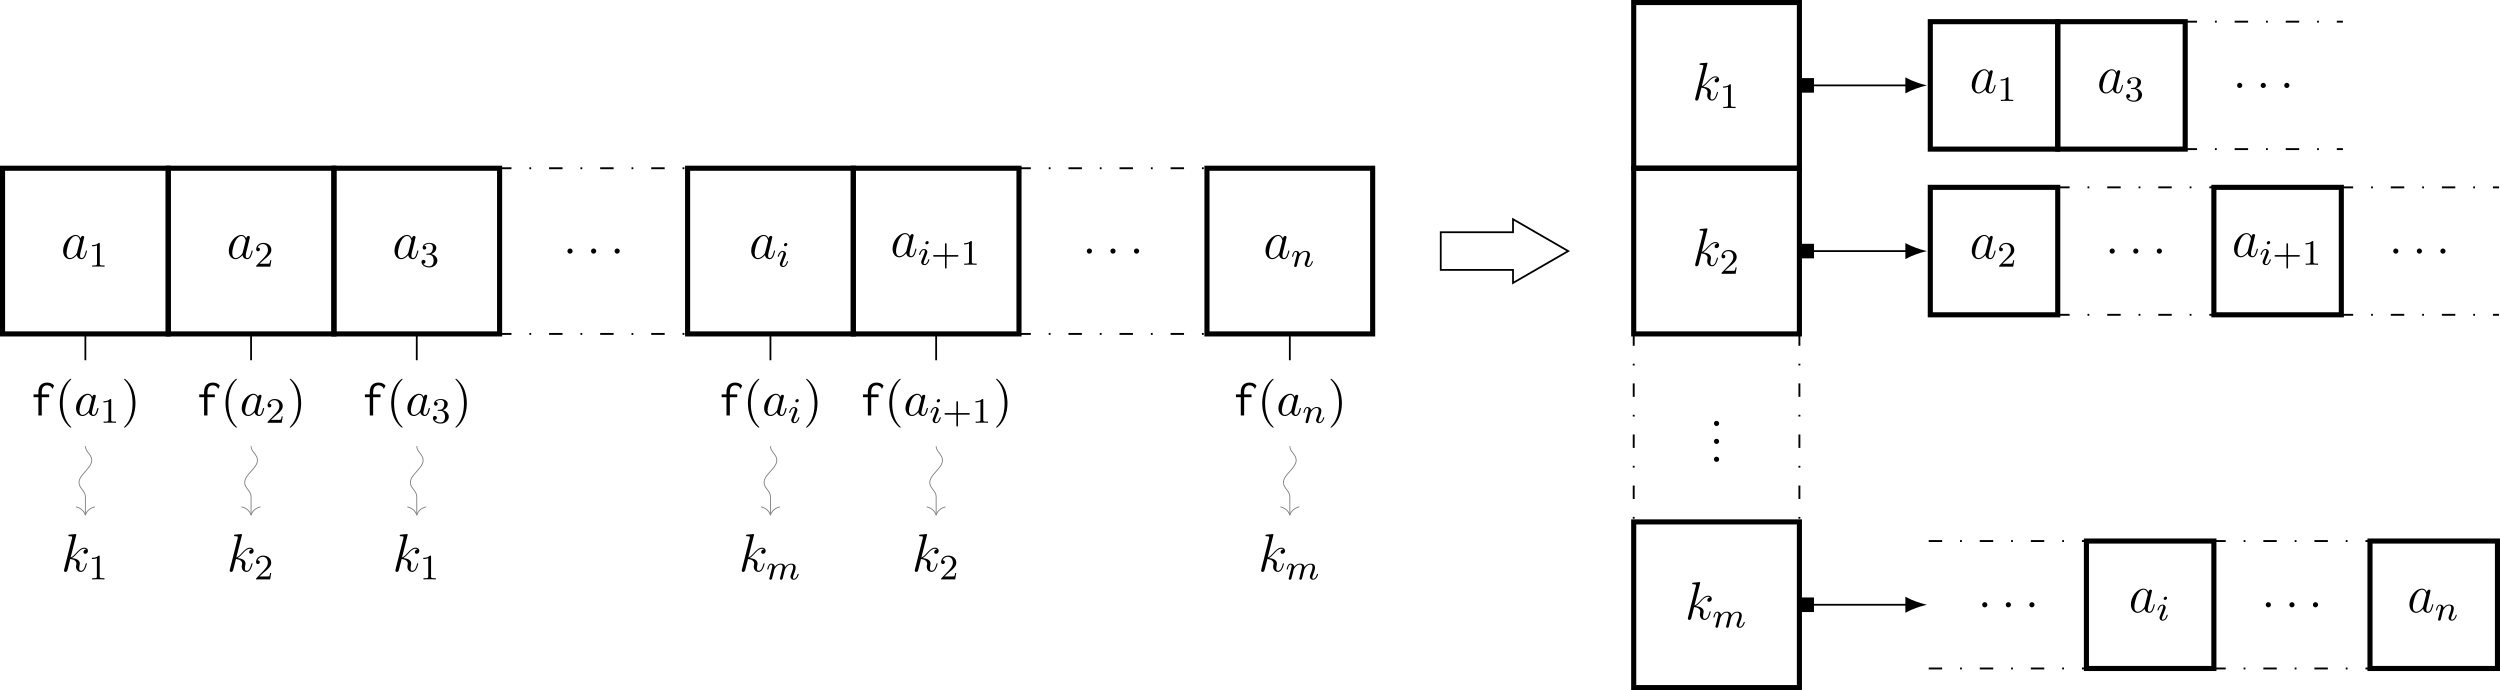 <?xml version="1.0" encoding="UTF-8"?>
<svg xmlns="http://www.w3.org/2000/svg" xmlns:xlink="http://www.w3.org/1999/xlink" width="556.023pt" height="153.496pt" viewBox="0 0 556.023 153.496" version="1.1">
<defs>
<g>
<symbol overflow="visible" id="glyph0-0">
<path style="stroke:none;" d=""/>
</symbol>
<symbol overflow="visible" id="glyph0-1">
<path style="stroke:none;" d="M 3.594 -1.422 C 3.531 -1.219 3.531 -1.188 3.375 -0.969 C 3.109 -0.641 2.578 -0.125 2.016 -0.125 C 1.531 -0.125 1.25 -0.562 1.25 -1.266 C 1.25 -1.922 1.625 -3.266 1.859 -3.766 C 2.266 -4.609 2.828 -5.031 3.281 -5.031 C 4.078 -5.031 4.234 -4.047 4.234 -3.953 C 4.234 -3.938 4.203 -3.797 4.188 -3.766 Z M 4.359 -4.484 C 4.234 -4.797 3.906 -5.266 3.281 -5.266 C 1.938 -5.266 0.484 -3.531 0.484 -1.75 C 0.484 -0.578 1.172 0.125 1.984 0.125 C 2.641 0.125 3.203 -0.391 3.531 -0.781 C 3.656 -0.078 4.219 0.125 4.578 0.125 C 4.938 0.125 5.219 -0.094 5.438 -0.531 C 5.625 -0.938 5.797 -1.656 5.797 -1.703 C 5.797 -1.766 5.75 -1.812 5.672 -1.812 C 5.562 -1.812 5.562 -1.75 5.516 -1.578 C 5.328 -0.875 5.109 -0.125 4.609 -0.125 C 4.266 -0.125 4.25 -0.438 4.25 -0.672 C 4.25 -0.938 4.281 -1.078 4.391 -1.547 C 4.469 -1.844 4.531 -2.109 4.625 -2.453 C 5.062 -4.25 5.172 -4.672 5.172 -4.75 C 5.172 -4.906 5.047 -5.047 4.859 -5.047 C 4.484 -5.047 4.391 -4.625 4.359 -4.484 Z M 4.359 -4.484 "/>
</symbol>
<symbol overflow="visible" id="glyph0-2">
<path style="stroke:none;" d="M 2.203 -0.578 C 2.203 -0.922 1.906 -1.156 1.625 -1.156 C 1.281 -1.156 1.047 -0.875 1.047 -0.578 C 1.047 -0.234 1.328 0 1.609 0 C 1.953 0 2.203 -0.281 2.203 -0.578 Z M 2.203 -0.578 "/>
</symbol>
<symbol overflow="visible" id="glyph0-3">
<path style="stroke:none;" d="M 3.359 -8 C 3.375 -8.047 3.391 -8.109 3.391 -8.172 C 3.391 -8.297 3.281 -8.297 3.25 -8.297 C 3.234 -8.297 2.812 -8.266 2.594 -8.234 C 2.391 -8.219 2.219 -8.203 2 -8.188 C 1.703 -8.156 1.625 -8.156 1.625 -7.938 C 1.625 -7.812 1.75 -7.812 1.859 -7.812 C 2.469 -7.812 2.469 -7.703 2.469 -7.594 C 2.469 -7.547 2.469 -7.516 2.422 -7.297 L 0.703 -0.469 C 0.656 -0.281 0.656 -0.266 0.656 -0.188 C 0.656 0.078 0.859 0.125 0.984 0.125 C 1.312 0.125 1.391 -0.141 1.484 -0.516 L 2.047 -2.75 C 2.906 -2.656 3.422 -2.297 3.422 -1.719 C 3.422 -1.656 3.422 -1.609 3.375 -1.422 C 3.328 -1.25 3.328 -1.094 3.328 -1.047 C 3.328 -0.344 3.797 0.125 4.406 0.125 C 4.953 0.125 5.234 -0.375 5.328 -0.547 C 5.578 -0.984 5.734 -1.656 5.734 -1.703 C 5.734 -1.766 5.688 -1.812 5.625 -1.812 C 5.516 -1.812 5.5 -1.766 5.453 -1.578 C 5.281 -0.953 5.031 -0.125 4.422 -0.125 C 4.188 -0.125 4.031 -0.234 4.031 -0.688 C 4.031 -0.922 4.078 -1.188 4.125 -1.359 C 4.172 -1.578 4.172 -1.594 4.172 -1.734 C 4.172 -2.438 3.531 -2.828 2.438 -2.969 C 2.875 -3.234 3.297 -3.703 3.469 -3.891 C 4.141 -4.656 4.609 -5.031 5.156 -5.031 C 5.438 -5.031 5.516 -4.953 5.594 -4.891 C 5.156 -4.844 4.984 -4.531 4.984 -4.297 C 4.984 -4 5.219 -3.906 5.375 -3.906 C 5.703 -3.906 5.984 -4.188 5.984 -4.562 C 5.984 -4.906 5.719 -5.266 5.172 -5.266 C 4.516 -5.266 3.984 -4.812 3.125 -3.844 C 3.016 -3.703 2.562 -3.25 2.125 -3.078 Z M 3.359 -8 "/>
</symbol>
<symbol overflow="visible" id="glyph1-0">
<path style="stroke:none;" d=""/>
</symbol>
<symbol overflow="visible" id="glyph1-1">
<path style="stroke:none;" d="M 2.5 -5.078 C 2.5 -5.297 2.484 -5.297 2.266 -5.297 C 1.938 -4.984 1.516 -4.797 0.766 -4.797 L 0.766 -4.531 C 0.984 -4.531 1.406 -4.531 1.875 -4.734 L 1.875 -0.656 C 1.875 -0.359 1.844 -0.266 1.094 -0.266 L 0.812 -0.266 L 0.812 0 C 1.141 -0.031 1.828 -0.031 2.188 -0.031 C 2.547 -0.031 3.234 -0.031 3.562 0 L 3.562 -0.266 L 3.281 -0.266 C 2.531 -0.266 2.5 -0.359 2.5 -0.656 Z M 2.5 -5.078 "/>
</symbol>
<symbol overflow="visible" id="glyph1-2">
<path style="stroke:none;" d="M 2.25 -1.625 C 2.375 -1.75 2.703 -2.016 2.844 -2.125 C 3.328 -2.578 3.797 -3.016 3.797 -3.734 C 3.797 -4.688 3 -5.297 2.016 -5.297 C 1.047 -5.297 0.422 -4.578 0.422 -3.859 C 0.422 -3.469 0.734 -3.422 0.844 -3.422 C 1.016 -3.422 1.266 -3.531 1.266 -3.844 C 1.266 -4.25 0.859 -4.25 0.766 -4.25 C 1 -4.844 1.531 -5.031 1.922 -5.031 C 2.656 -5.031 3.047 -4.406 3.047 -3.734 C 3.047 -2.906 2.469 -2.297 1.516 -1.344 L 0.516 -0.297 C 0.422 -0.219 0.422 -0.203 0.422 0 L 3.562 0 L 3.797 -1.422 L 3.547 -1.422 C 3.531 -1.266 3.469 -0.875 3.375 -0.719 C 3.328 -0.656 2.719 -0.656 2.594 -0.656 L 1.172 -0.656 Z M 2.25 -1.625 "/>
</symbol>
<symbol overflow="visible" id="glyph1-3">
<path style="stroke:none;" d="M 2.016 -2.656 C 2.641 -2.656 3.047 -2.203 3.047 -1.359 C 3.047 -0.359 2.484 -0.078 2.062 -0.078 C 1.625 -0.078 1.016 -0.234 0.734 -0.656 C 1.031 -0.656 1.234 -0.844 1.234 -1.094 C 1.234 -1.359 1.047 -1.531 0.781 -1.531 C 0.578 -1.531 0.344 -1.406 0.344 -1.078 C 0.344 -0.328 1.156 0.172 2.078 0.172 C 3.125 0.172 3.875 -0.562 3.875 -1.359 C 3.875 -2.031 3.344 -2.625 2.531 -2.812 C 3.156 -3.031 3.641 -3.562 3.641 -4.203 C 3.641 -4.844 2.922 -5.297 2.094 -5.297 C 1.234 -5.297 0.594 -4.844 0.594 -4.234 C 0.594 -3.938 0.781 -3.812 1 -3.812 C 1.25 -3.812 1.406 -3.984 1.406 -4.219 C 1.406 -4.516 1.141 -4.625 0.969 -4.625 C 1.312 -5.062 1.922 -5.094 2.062 -5.094 C 2.266 -5.094 2.875 -5.031 2.875 -4.203 C 2.875 -3.656 2.641 -3.312 2.531 -3.188 C 2.297 -2.938 2.109 -2.922 1.625 -2.891 C 1.469 -2.891 1.406 -2.875 1.406 -2.766 C 1.406 -2.656 1.484 -2.656 1.625 -2.656 Z M 2.016 -2.656 "/>
</symbol>
<symbol overflow="visible" id="glyph1-4">
<path style="stroke:none;" d="M 3.469 -1.812 L 5.812 -1.812 C 5.922 -1.812 6.109 -1.812 6.109 -1.984 C 6.109 -2.172 5.922 -2.172 5.812 -2.172 L 3.469 -2.172 L 3.469 -4.531 C 3.469 -4.641 3.469 -4.812 3.297 -4.812 C 3.109 -4.812 3.109 -4.641 3.109 -4.531 L 3.109 -2.172 L 0.75 -2.172 C 0.641 -2.172 0.469 -2.172 0.469 -1.984 C 0.469 -1.812 0.641 -1.812 0.75 -1.812 L 3.109 -1.812 L 3.109 0.547 C 3.109 0.656 3.109 0.828 3.297 0.828 C 3.469 0.828 3.469 0.656 3.469 0.547 Z M 3.469 -1.812 "/>
</symbol>
<symbol overflow="visible" id="glyph2-0">
<path style="stroke:none;" d=""/>
</symbol>
<symbol overflow="visible" id="glyph2-1">
<path style="stroke:none;" d="M 2.375 -4.969 C 2.375 -5.141 2.25 -5.281 2.062 -5.281 C 1.859 -5.281 1.625 -5.078 1.625 -4.844 C 1.625 -4.672 1.75 -4.547 1.938 -4.547 C 2.141 -4.547 2.375 -4.734 2.375 -4.969 Z M 1.219 -2.047 L 0.781 -0.953 C 0.734 -0.828 0.703 -0.734 0.703 -0.594 C 0.703 -0.203 1 0.078 1.422 0.078 C 2.203 0.078 2.531 -1.031 2.531 -1.141 C 2.531 -1.219 2.469 -1.25 2.406 -1.25 C 2.312 -1.25 2.297 -1.188 2.266 -1.109 C 2.094 -0.469 1.766 -0.141 1.438 -0.141 C 1.344 -0.141 1.25 -0.188 1.25 -0.391 C 1.25 -0.594 1.312 -0.734 1.406 -0.984 C 1.484 -1.188 1.562 -1.406 1.656 -1.625 L 1.906 -2.266 C 1.969 -2.453 2.078 -2.703 2.078 -2.844 C 2.078 -3.234 1.75 -3.516 1.344 -3.516 C 0.578 -3.516 0.234 -2.406 0.234 -2.297 C 0.234 -2.219 0.297 -2.188 0.359 -2.188 C 0.469 -2.188 0.469 -2.234 0.5 -2.312 C 0.719 -3.078 1.078 -3.297 1.328 -3.297 C 1.438 -3.297 1.516 -3.25 1.516 -3.031 C 1.516 -2.953 1.5 -2.844 1.422 -2.594 Z M 1.219 -2.047 "/>
</symbol>
<symbol overflow="visible" id="glyph2-2">
<path style="stroke:none;" d="M 1.594 -1.312 C 1.625 -1.422 1.703 -1.734 1.719 -1.844 C 1.828 -2.281 1.828 -2.281 2.016 -2.547 C 2.281 -2.938 2.656 -3.297 3.188 -3.297 C 3.469 -3.297 3.641 -3.125 3.641 -2.75 C 3.641 -2.312 3.312 -1.406 3.156 -1.016 C 3.047 -0.75 3.047 -0.703 3.047 -0.594 C 3.047 -0.141 3.422 0.078 3.766 0.078 C 4.547 0.078 4.875 -1.031 4.875 -1.141 C 4.875 -1.219 4.812 -1.25 4.75 -1.25 C 4.656 -1.25 4.641 -1.188 4.625 -1.109 C 4.438 -0.453 4.094 -0.141 3.797 -0.141 C 3.672 -0.141 3.609 -0.219 3.609 -0.406 C 3.609 -0.594 3.672 -0.766 3.75 -0.969 C 3.859 -1.266 4.219 -2.188 4.219 -2.625 C 4.219 -3.234 3.797 -3.516 3.234 -3.516 C 2.578 -3.516 2.172 -3.125 1.938 -2.828 C 1.875 -3.266 1.531 -3.516 1.125 -3.516 C 0.844 -3.516 0.641 -3.328 0.516 -3.078 C 0.312 -2.703 0.234 -2.312 0.234 -2.297 C 0.234 -2.219 0.297 -2.188 0.359 -2.188 C 0.469 -2.188 0.469 -2.219 0.531 -2.438 C 0.625 -2.828 0.766 -3.297 1.094 -3.297 C 1.312 -3.297 1.359 -3.094 1.359 -2.922 C 1.359 -2.766 1.312 -2.625 1.25 -2.359 C 1.234 -2.297 1.109 -1.828 1.078 -1.719 L 0.781 -0.516 C 0.75 -0.391 0.703 -0.203 0.703 -0.172 C 0.703 0.016 0.859 0.078 0.969 0.078 C 1.109 0.078 1.234 -0.016 1.281 -0.109 C 1.312 -0.156 1.375 -0.438 1.406 -0.594 Z M 1.594 -1.312 "/>
</symbol>
<symbol overflow="visible" id="glyph2-3">
<path style="stroke:none;" d="M 1.594 -1.312 C 1.625 -1.422 1.703 -1.734 1.719 -1.844 C 1.75 -1.922 1.797 -2.125 1.812 -2.203 C 1.828 -2.234 2.094 -2.75 2.438 -3.016 C 2.703 -3.234 2.969 -3.297 3.203 -3.297 C 3.484 -3.297 3.656 -3.109 3.656 -2.75 C 3.656 -2.562 3.609 -2.375 3.516 -2.016 C 3.453 -1.812 3.328 -1.281 3.281 -1.062 L 3.156 -0.578 C 3.109 -0.453 3.062 -0.203 3.062 -0.172 C 3.062 0.016 3.219 0.078 3.312 0.078 C 3.453 0.078 3.578 -0.016 3.641 -0.109 C 3.656 -0.156 3.719 -0.438 3.766 -0.594 L 3.938 -1.312 C 3.969 -1.422 4.047 -1.734 4.078 -1.844 C 4.188 -2.281 4.188 -2.281 4.359 -2.547 C 4.625 -2.938 5 -3.297 5.531 -3.297 C 5.828 -3.297 6 -3.125 6 -2.75 C 6 -2.312 5.656 -1.391 5.5 -1.016 C 5.422 -0.812 5.406 -0.75 5.406 -0.594 C 5.406 -0.141 5.781 0.078 6.125 0.078 C 6.906 0.078 7.234 -1.031 7.234 -1.141 C 7.234 -1.219 7.156 -1.25 7.109 -1.25 C 7.016 -1.25 7 -1.188 6.969 -1.109 C 6.781 -0.453 6.453 -0.141 6.141 -0.141 C 6.016 -0.141 5.953 -0.219 5.953 -0.406 C 5.953 -0.594 6.016 -0.766 6.094 -0.969 C 6.219 -1.266 6.562 -2.188 6.562 -2.625 C 6.562 -3.234 6.156 -3.516 5.578 -3.516 C 5.031 -3.516 4.578 -3.234 4.219 -2.734 C 4.156 -3.375 3.641 -3.516 3.234 -3.516 C 2.859 -3.516 2.375 -3.391 1.938 -2.812 C 1.875 -3.297 1.5 -3.516 1.125 -3.516 C 0.844 -3.516 0.641 -3.344 0.516 -3.078 C 0.312 -2.703 0.234 -2.312 0.234 -2.297 C 0.234 -2.219 0.297 -2.188 0.359 -2.188 C 0.469 -2.188 0.469 -2.219 0.531 -2.438 C 0.625 -2.828 0.766 -3.297 1.094 -3.297 C 1.312 -3.297 1.359 -3.094 1.359 -2.922 C 1.359 -2.766 1.312 -2.625 1.25 -2.359 C 1.234 -2.297 1.109 -1.828 1.078 -1.719 L 0.781 -0.516 C 0.75 -0.391 0.703 -0.203 0.703 -0.172 C 0.703 0.016 0.859 0.078 0.969 0.078 C 1.109 0.078 1.234 -0.016 1.281 -0.109 C 1.312 -0.156 1.375 -0.438 1.406 -0.594 Z M 1.594 -1.312 "/>
</symbol>
<symbol overflow="visible" id="glyph3-0">
<path style="stroke:none;" d=""/>
</symbol>
<symbol overflow="visible" id="glyph3-1">
<path style="stroke:none;" d="M 3.734 -7.312 C 3.469 -7.312 3.203 -7.281 2.969 -7.203 C 2.734 -7.125 2.531 -6.984 2.328 -6.828 C 2.156 -6.656 2 -6.438 1.922 -6.172 C 1.812 -5.891 1.766 -5.562 1.766 -5.188 L 1.766 -4.688 L 0.688 -4.688 L 0.688 -4.062 L 1.766 -4.062 L 1.766 0 L 2.516 0 L 2.516 -4.062 L 4.156 -4.062 L 4.156 -4.688 L 2.516 -4.688 L 2.516 -5.078 C 2.516 -5.375 2.547 -5.641 2.594 -5.844 C 2.656 -6.047 2.734 -6.234 2.844 -6.344 C 2.953 -6.469 3.078 -6.562 3.219 -6.609 C 3.359 -6.672 3.516 -6.703 3.703 -6.703 C 3.938 -6.703 4.141 -6.641 4.344 -6.547 C 4.531 -6.438 4.672 -6.297 4.797 -6.125 C 4.812 -6.094 4.828 -6.047 4.828 -6 C 4.828 -5.938 4.859 -5.906 4.906 -5.906 L 5.266 -6.625 C 4.891 -7.094 4.375 -7.312 3.734 -7.312 Z M 3.734 -7.312 "/>
</symbol>
<symbol overflow="visible" id="glyph4-0">
<path style="stroke:none;" d=""/>
</symbol>
<symbol overflow="visible" id="glyph4-1">
<path style="stroke:none;" d="M 3.609 2.625 C 3.609 2.578 3.609 2.562 3.422 2.375 C 2.062 1 1.719 -1.062 1.719 -2.719 C 1.719 -4.625 2.125 -6.516 3.469 -7.891 C 3.609 -8.016 3.609 -8.031 3.609 -8.078 C 3.609 -8.141 3.562 -8.172 3.5 -8.172 C 3.391 -8.172 2.406 -7.438 1.766 -6.047 C 1.203 -4.859 1.078 -3.641 1.078 -2.719 C 1.078 -1.875 1.203 -0.562 1.797 0.672 C 2.453 2.016 3.391 2.719 3.5 2.719 C 3.562 2.719 3.609 2.688 3.609 2.625 Z M 3.609 2.625 "/>
</symbol>
<symbol overflow="visible" id="glyph4-2">
<path style="stroke:none;" d="M 3.156 -2.719 C 3.156 -3.578 3.031 -4.891 2.438 -6.125 C 1.781 -7.469 0.844 -8.172 0.734 -8.172 C 0.672 -8.172 0.625 -8.141 0.625 -8.078 C 0.625 -8.031 0.625 -8.016 0.828 -7.812 C 1.891 -6.734 2.516 -5 2.516 -2.719 C 2.516 -0.859 2.109 1.062 0.766 2.438 C 0.625 2.562 0.625 2.578 0.625 2.625 C 0.625 2.688 0.672 2.719 0.734 2.719 C 0.844 2.719 1.828 1.984 2.469 0.594 C 3.016 -0.594 3.156 -1.812 3.156 -2.719 Z M 3.156 -2.719 "/>
</symbol>
<symbol overflow="visible" id="glyph5-0">
<path style="stroke:none;" d=""/>
</symbol>
<symbol overflow="visible" id="glyph5-1">
<path style="stroke:none;" d="M 4.062 -4.125 C 3.875 -4.531 3.562 -4.828 3.062 -4.828 C 1.781 -4.828 0.438 -3.219 0.438 -1.625 C 0.438 -0.594 1.031 0.125 1.891 0.125 C 2.109 0.125 2.656 0.078 3.297 -0.703 C 3.391 -0.234 3.781 0.125 4.297 0.125 C 4.672 0.125 4.922 -0.125 5.109 -0.484 C 5.297 -0.875 5.438 -1.531 5.438 -1.562 C 5.438 -1.672 5.328 -1.672 5.297 -1.672 C 5.188 -1.672 5.188 -1.625 5.141 -1.469 C 4.969 -0.766 4.766 -0.125 4.312 -0.125 C 4.031 -0.125 3.984 -0.406 3.984 -0.625 C 3.984 -0.859 4.016 -0.953 4.141 -1.422 C 4.25 -1.891 4.281 -2 4.375 -2.406 L 4.766 -3.938 C 4.844 -4.25 4.844 -4.266 4.844 -4.312 C 4.844 -4.5 4.719 -4.609 4.531 -4.609 C 4.266 -4.609 4.094 -4.359 4.062 -4.125 Z M 3.359 -1.297 C 3.297 -1.094 3.297 -1.078 3.141 -0.891 C 2.656 -0.297 2.219 -0.125 1.906 -0.125 C 1.359 -0.125 1.203 -0.719 1.203 -1.141 C 1.203 -1.688 1.562 -3.031 1.812 -3.531 C 2.156 -4.172 2.641 -4.578 3.078 -4.578 C 3.781 -4.578 3.938 -3.688 3.938 -3.625 C 3.938 -3.562 3.922 -3.484 3.906 -3.438 Z M 3.359 -1.297 "/>
</symbol>
<symbol overflow="visible" id="glyph6-0">
<path style="stroke:none;" d=""/>
</symbol>
<symbol overflow="visible" id="glyph6-1">
<path style="stroke:none;" d="M 2.203 -0.578 C 2.203 -0.906 1.922 -1.156 1.625 -1.156 C 1.281 -1.156 1.047 -0.891 1.047 -0.578 C 1.047 -0.234 1.344 0 1.609 0 C 1.938 0 2.203 -0.25 2.203 -0.578 Z M 2.203 -0.578 "/>
</symbol>
</g>
<clipPath id="clip1">
  <path d="M 362 115 L 401 115 L 401 153.496 L 362 153.496 Z M 362 115 "/>
</clipPath>
<clipPath id="clip2">
  <path d="M 520 41 L 556.023 41 L 556.023 42 L 520 42 Z M 520 41 "/>
</clipPath>
<clipPath id="clip3">
  <path d="M 520 69 L 556.023 69 L 556.023 71 L 520 71 Z M 520 69 "/>
</clipPath>
<clipPath id="clip4">
  <path d="M 526 119 L 556.023 119 L 556.023 150 L 526 150 Z M 526 119 "/>
</clipPath>
</defs>
<g id="surface1">
<path style="fill:none;stroke-width:1.134;stroke-linecap:butt;stroke-linejoin:miter;stroke:rgb(0%,0%,0%);stroke-opacity:1;stroke-miterlimit:10;" d="M -18.426 -18.424 L 18.426 -18.424 L 18.426 18.424 L -18.426 18.424 Z M -18.426 -18.424 " transform="matrix(1,0,0,-1,18.992,55.842)"/>
<g style="fill:rgb(0%,0%,0%);fill-opacity:1;">
  <use xlink:href="#glyph0-1" x="13.554" y="57.519"/>
</g>
<g style="fill:rgb(0%,0%,0%);fill-opacity:1;">
  <use xlink:href="#glyph1-1" x="19.698" y="59.313"/>
</g>
<path style="fill:none;stroke-width:1.134;stroke-linecap:butt;stroke-linejoin:miter;stroke:rgb(0%,0%,0%);stroke-opacity:1;stroke-miterlimit:10;" d="M -18.425 -18.424 L 18.427 -18.424 L 18.427 18.424 L -18.425 18.424 Z M -18.425 -18.424 " transform="matrix(1,0,0,-1,55.843,55.842)"/>
<g style="fill:rgb(0%,0%,0%);fill-opacity:1;">
  <use xlink:href="#glyph0-1" x="50.404" y="57.519"/>
</g>
<g style="fill:rgb(0%,0%,0%);fill-opacity:1;">
  <use xlink:href="#glyph1-2" x="56.549" y="59.313"/>
</g>
<path style="fill:none;stroke-width:1.134;stroke-linecap:butt;stroke-linejoin:miter;stroke:rgb(0%,0%,0%);stroke-opacity:1;stroke-miterlimit:10;" d="M -18.427 -18.424 L 18.424 -18.424 L 18.424 18.424 L -18.427 18.424 Z M -18.427 -18.424 " transform="matrix(1,0,0,-1,92.693,55.842)"/>
<g style="fill:rgb(0%,0%,0%);fill-opacity:1;">
  <use xlink:href="#glyph0-1" x="87.254" y="57.519"/>
</g>
<g style="fill:rgb(0%,0%,0%);fill-opacity:1;">
  <use xlink:href="#glyph1-3" x="93.399" y="59.313"/>
</g>
<g style="fill:rgb(0%,0%,0%);fill-opacity:1;">
  <use xlink:href="#glyph0-2" x="125.154" y="56.423"/>
</g>
<g style="fill:rgb(0%,0%,0%);fill-opacity:1;">
  <use xlink:href="#glyph0-2" x="130.402" y="56.423"/>
</g>
<g style="fill:rgb(0%,0%,0%);fill-opacity:1;">
  <use xlink:href="#glyph0-2" x="135.639" y="56.423"/>
</g>
<path style="fill:none;stroke-width:0.425;stroke-linecap:butt;stroke-linejoin:miter;stroke:rgb(0%,0%,0%);stroke-opacity:1;stroke-dasharray:2.989,3.985,0.399,3.985;stroke-miterlimit:10;" d="M -21.258 18.424 L 21.261 18.424 " transform="matrix(1,0,0,-1,132.024,55.842)"/>
<path style="fill:none;stroke-width:0.425;stroke-linecap:butt;stroke-linejoin:miter;stroke:rgb(0%,0%,0%);stroke-opacity:1;stroke-dasharray:2.989,3.985,0.399,3.985;stroke-miterlimit:10;" d="M -21.258 -18.424 L 21.261 -18.424 " transform="matrix(1,0,0,-1,132.024,55.842)"/>
<path style="fill:none;stroke-width:1.134;stroke-linecap:butt;stroke-linejoin:miter;stroke:rgb(0%,0%,0%);stroke-opacity:1;stroke-miterlimit:10;" d="M -18.425 -18.424 L 18.426 -18.424 L 18.426 18.424 L -18.425 18.424 Z M -18.425 -18.424 " transform="matrix(1,0,0,-1,171.355,55.842)"/>
<g style="fill:rgb(0%,0%,0%);fill-opacity:1;">
  <use xlink:href="#glyph0-1" x="166.591" y="57.519"/>
</g>
<g style="fill:rgb(0%,0%,0%);fill-opacity:1;">
  <use xlink:href="#glyph2-1" x="172.736" y="59.313"/>
</g>
<path style="fill:none;stroke-width:1.134;stroke-linecap:butt;stroke-linejoin:miter;stroke:rgb(0%,0%,0%);stroke-opacity:1;stroke-miterlimit:10;" d="M -18.425 -18.424 L 18.427 -18.424 L 18.427 18.424 L -18.425 18.424 Z M -18.425 -18.424 " transform="matrix(1,0,0,-1,208.206,55.842)"/>
<g style="fill:rgb(0%,0%,0%);fill-opacity:1;">
  <use xlink:href="#glyph0-1" x="198.033" y="57.104"/>
</g>
<g style="fill:rgb(0%,0%,0%);fill-opacity:1;">
  <use xlink:href="#glyph2-1" x="204.177" y="58.897"/>
</g>
<g style="fill:rgb(0%,0%,0%);fill-opacity:1;">
  <use xlink:href="#glyph1-4" x="207.061" y="58.897"/>
  <use xlink:href="#glyph1-1" x="213.647" y="58.897"/>
</g>
<g style="fill:rgb(0%,0%,0%);fill-opacity:1;">
  <use xlink:href="#glyph0-2" x="240.667" y="56.423"/>
</g>
<g style="fill:rgb(0%,0%,0%);fill-opacity:1;">
  <use xlink:href="#glyph0-2" x="245.915" y="56.423"/>
</g>
<g style="fill:rgb(0%,0%,0%);fill-opacity:1;">
  <use xlink:href="#glyph0-2" x="251.152" y="56.423"/>
</g>
<path style="fill:none;stroke-width:0.425;stroke-linecap:butt;stroke-linejoin:miter;stroke:rgb(0%,0%,0%);stroke-opacity:1;stroke-dasharray:2.989,3.985,0.399,3.985;stroke-miterlimit:10;" d="M -21.26 18.424 L 21.26 18.424 " transform="matrix(1,0,0,-1,247.537,55.842)"/>
<path style="fill:none;stroke-width:0.425;stroke-linecap:butt;stroke-linejoin:miter;stroke:rgb(0%,0%,0%);stroke-opacity:1;stroke-dasharray:2.989,3.985,0.399,3.985;stroke-miterlimit:10;" d="M -21.26 -18.424 L 21.26 -18.424 " transform="matrix(1,0,0,-1,247.537,55.842)"/>
<path style="fill:none;stroke-width:1.134;stroke-linecap:butt;stroke-linejoin:miter;stroke:rgb(0%,0%,0%);stroke-opacity:1;stroke-miterlimit:10;" d="M -18.426 -18.424 L 18.426 -18.424 L 18.426 18.424 L -18.426 18.424 Z M -18.426 -18.424 " transform="matrix(1,0,0,-1,286.867,55.842)"/>
<g style="fill:rgb(0%,0%,0%);fill-opacity:1;">
  <use xlink:href="#glyph0-1" x="280.977" y="57.519"/>
</g>
<g style="fill:rgb(0%,0%,0%);fill-opacity:1;">
  <use xlink:href="#glyph2-2" x="287.122" y="59.313"/>
</g>
<g style="fill:rgb(0%,0%,0%);fill-opacity:1;">
  <use xlink:href="#glyph3-1" x="6.773" y="92.403"/>
</g>
<g style="fill:rgb(0%,0%,0%);fill-opacity:1;">
  <use xlink:href="#glyph4-1" x="12.228" y="92.403"/>
</g>
<g style="fill:rgb(0%,0%,0%);fill-opacity:1;">
  <use xlink:href="#glyph5-1" x="16.47" y="92.403"/>
</g>
<g style="fill:rgb(0%,0%,0%);fill-opacity:1;">
  <use xlink:href="#glyph1-1" x="22.236" y="94.039"/>
</g>
<g style="fill:rgb(0%,0%,0%);fill-opacity:1;">
  <use xlink:href="#glyph4-2" x="26.969" y="92.403"/>
</g>
<g style="fill:rgb(0%,0%,0%);fill-opacity:1;">
  <use xlink:href="#glyph0-3" x="13.582" y="127.076"/>
</g>
<g style="fill:rgb(0%,0%,0%);fill-opacity:1;">
  <use xlink:href="#glyph1-1" x="19.67" y="128.87"/>
</g>
<path style="fill:none;stroke-width:0.199;stroke-linecap:butt;stroke-linejoin:miter;stroke:rgb(50%,50%,50%);stroke-opacity:1;stroke-miterlimit:10;" d="M -133.941 -43.388 C -133.941 -44.635 -132.523 -45.256 -132.523 -46.502 C -132.523 -47.412 -133.23 -48.201 -133.941 -48.994 C -134.648 -49.787 -135.355 -50.576 -135.355 -51.486 C -135.355 -52.728 -133.941 -53.353 -133.941 -54.599 L -133.941 -58.631 " transform="matrix(1,0,0,-1,152.929,55.842)"/>
<path style="fill:none;stroke-width:0.199;stroke-linecap:round;stroke-linejoin:round;stroke:rgb(50%,50%,50%);stroke-opacity:1;stroke-miterlimit:10;" d="M -1.832 2.029 C -1.5 0.811 -0.754 0.236 0 -0.002 C -0.754 -0.236 -1.5 -0.81 -1.832 -2.029 " transform="matrix(0,1,1,0,18.99,114.574)"/>
<path style="fill:none;stroke-width:0.399;stroke-linecap:butt;stroke-linejoin:miter;stroke:rgb(0%,0%,0%);stroke-opacity:1;stroke-miterlimit:10;" d="M -133.941 -18.424 L -133.941 -24.279 " transform="matrix(1,0,0,-1,152.929,55.842)"/>
<g style="fill:rgb(0%,0%,0%);fill-opacity:1;">
  <use xlink:href="#glyph3-1" x="43.624" y="92.403"/>
</g>
<g style="fill:rgb(0%,0%,0%);fill-opacity:1;">
  <use xlink:href="#glyph4-1" x="49.078" y="92.403"/>
</g>
<g style="fill:rgb(0%,0%,0%);fill-opacity:1;">
  <use xlink:href="#glyph5-1" x="53.321" y="92.403"/>
</g>
<g style="fill:rgb(0%,0%,0%);fill-opacity:1;">
  <use xlink:href="#glyph1-2" x="59.087" y="94.039"/>
</g>
<g style="fill:rgb(0%,0%,0%);fill-opacity:1;">
  <use xlink:href="#glyph4-2" x="63.819" y="92.403"/>
</g>
<g style="fill:rgb(0%,0%,0%);fill-opacity:1;">
  <use xlink:href="#glyph0-3" x="50.432" y="127.076"/>
</g>
<g style="fill:rgb(0%,0%,0%);fill-opacity:1;">
  <use xlink:href="#glyph1-2" x="56.521" y="128.87"/>
</g>
<path style="fill:none;stroke-width:0.199;stroke-linecap:butt;stroke-linejoin:miter;stroke:rgb(50%,50%,50%);stroke-opacity:1;stroke-miterlimit:10;" d="M -97.089 -43.388 C -97.089 -44.635 -95.671 -45.256 -95.671 -46.502 C -95.671 -47.412 -96.378 -48.201 -97.089 -48.994 C -97.796 -49.787 -98.507 -50.576 -98.507 -51.486 C -98.507 -52.728 -97.089 -53.353 -97.089 -54.599 L -97.089 -58.631 " transform="matrix(1,0,0,-1,152.929,55.842)"/>
<path style="fill:none;stroke-width:0.199;stroke-linecap:round;stroke-linejoin:round;stroke:rgb(50%,50%,50%);stroke-opacity:1;stroke-miterlimit:10;" d="M -1.832 2.03 C -1.5 0.811 -0.754 0.237 0 -0.001 C -0.754 -0.236 -1.5 -0.814 -1.832 -2.032 " transform="matrix(0,1,1,0,55.841,114.574)"/>
<path style="fill:none;stroke-width:0.399;stroke-linecap:butt;stroke-linejoin:miter;stroke:rgb(0%,0%,0%);stroke-opacity:1;stroke-miterlimit:10;" d="M -97.089 -18.424 L -97.089 -24.279 " transform="matrix(1,0,0,-1,152.929,55.842)"/>
<g style="fill:rgb(0%,0%,0%);fill-opacity:1;">
  <use xlink:href="#glyph3-1" x="80.474" y="92.403"/>
</g>
<g style="fill:rgb(0%,0%,0%);fill-opacity:1;">
  <use xlink:href="#glyph4-1" x="85.929" y="92.403"/>
</g>
<g style="fill:rgb(0%,0%,0%);fill-opacity:1;">
  <use xlink:href="#glyph5-1" x="90.171" y="92.403"/>
</g>
<g style="fill:rgb(0%,0%,0%);fill-opacity:1;">
  <use xlink:href="#glyph1-3" x="95.937" y="94.039"/>
</g>
<g style="fill:rgb(0%,0%,0%);fill-opacity:1;">
  <use xlink:href="#glyph4-2" x="100.67" y="92.403"/>
</g>
<g style="fill:rgb(0%,0%,0%);fill-opacity:1;">
  <use xlink:href="#glyph0-3" x="87.283" y="127.076"/>
</g>
<g style="fill:rgb(0%,0%,0%);fill-opacity:1;">
  <use xlink:href="#glyph1-1" x="93.371" y="128.869"/>
</g>
<path style="fill:none;stroke-width:0.199;stroke-linecap:butt;stroke-linejoin:miter;stroke:rgb(50%,50%,50%);stroke-opacity:1;stroke-miterlimit:10;" d="M -60.238 -43.388 C -60.238 -44.635 -58.82 -45.256 -58.82 -46.502 C -58.82 -47.412 -59.527 -48.201 -60.238 -48.994 C -60.945 -49.787 -61.656 -50.576 -61.656 -51.486 C -61.656 -52.728 -60.238 -53.353 -60.238 -54.599 L -60.238 -58.631 " transform="matrix(1,0,0,-1,152.929,55.842)"/>
<path style="fill:none;stroke-width:0.199;stroke-linecap:round;stroke-linejoin:round;stroke:rgb(50%,50%,50%);stroke-opacity:1;stroke-miterlimit:10;" d="M -1.832 2.031 C -1.5 0.812 -0.754 0.238 0 -0.001 C -0.754 -0.235 -1.5 -0.813 -1.832 -2.032 " transform="matrix(0,1,1,0,92.692,114.574)"/>
<path style="fill:none;stroke-width:0.399;stroke-linecap:butt;stroke-linejoin:miter;stroke:rgb(0%,0%,0%);stroke-opacity:1;stroke-miterlimit:10;" d="M -60.238 -18.424 L -60.238 -24.279 " transform="matrix(1,0,0,-1,152.929,55.842)"/>
<g style="fill:rgb(0%,0%,0%);fill-opacity:1;">
  <use xlink:href="#glyph3-1" x="159.811" y="92.403"/>
</g>
<g style="fill:rgb(0%,0%,0%);fill-opacity:1;">
  <use xlink:href="#glyph4-1" x="165.265" y="92.403"/>
</g>
<g style="fill:rgb(0%,0%,0%);fill-opacity:1;">
  <use xlink:href="#glyph5-1" x="169.508" y="92.403"/>
</g>
<g style="fill:rgb(0%,0%,0%);fill-opacity:1;">
  <use xlink:href="#glyph2-1" x="175.274" y="94.039"/>
</g>
<g style="fill:rgb(0%,0%,0%);fill-opacity:1;">
  <use xlink:href="#glyph4-2" x="178.656" y="92.403"/>
</g>
<g style="fill:rgb(0%,0%,0%);fill-opacity:1;">
  <use xlink:href="#glyph0-3" x="164.316" y="127.076"/>
</g>
<g style="fill:rgb(0%,0%,0%);fill-opacity:1;">
  <use xlink:href="#glyph2-3" x="170.404" y="128.869"/>
</g>
<path style="fill:none;stroke-width:0.199;stroke-linecap:butt;stroke-linejoin:miter;stroke:rgb(50%,50%,50%);stroke-opacity:1;stroke-miterlimit:10;" d="M 18.426 -43.388 C 18.426 -44.635 19.844 -45.256 19.844 -46.502 C 19.844 -47.412 19.134 -48.201 18.426 -48.994 C 17.716 -49.787 17.009 -50.576 17.009 -51.486 C 17.009 -52.728 18.426 -53.353 18.426 -54.599 L 18.426 -58.631 " transform="matrix(1,0,0,-1,152.929,55.842)"/>
<path style="fill:none;stroke-width:0.199;stroke-linecap:round;stroke-linejoin:round;stroke:rgb(50%,50%,50%);stroke-opacity:1;stroke-miterlimit:10;" d="M -1.832 2.032 C -1.5 0.814 -0.754 0.235 0 0.001 C -0.754 -0.237 -1.5 -0.811 -1.832 -2.03 " transform="matrix(0,1,1,0,171.354,114.574)"/>
<path style="fill:none;stroke-width:0.399;stroke-linecap:butt;stroke-linejoin:miter;stroke:rgb(0%,0%,0%);stroke-opacity:1;stroke-miterlimit:10;" d="M 18.426 -18.424 L 18.426 -24.279 " transform="matrix(1,0,0,-1,152.929,55.842)"/>
<g style="fill:rgb(0%,0%,0%);fill-opacity:1;">
  <use xlink:href="#glyph3-1" x="191.251" y="92.403"/>
</g>
<g style="fill:rgb(0%,0%,0%);fill-opacity:1;">
  <use xlink:href="#glyph4-1" x="196.706" y="92.403"/>
</g>
<g style="fill:rgb(0%,0%,0%);fill-opacity:1;">
  <use xlink:href="#glyph5-1" x="200.948" y="92.403"/>
</g>
<g style="fill:rgb(0%,0%,0%);fill-opacity:1;">
  <use xlink:href="#glyph2-1" x="206.714" y="94.039"/>
</g>
<g style="fill:rgb(0%,0%,0%);fill-opacity:1;">
  <use xlink:href="#glyph1-4" x="209.598" y="94.039"/>
  <use xlink:href="#glyph1-1" x="216.184" y="94.039"/>
</g>
<g style="fill:rgb(0%,0%,0%);fill-opacity:1;">
  <use xlink:href="#glyph4-2" x="220.916" y="92.403"/>
</g>
<g style="fill:rgb(0%,0%,0%);fill-opacity:1;">
  <use xlink:href="#glyph0-3" x="202.795" y="127.076"/>
</g>
<g style="fill:rgb(0%,0%,0%);fill-opacity:1;">
  <use xlink:href="#glyph1-2" x="208.883" y="128.869"/>
</g>
<path style="fill:none;stroke-width:0.199;stroke-linecap:butt;stroke-linejoin:miter;stroke:rgb(50%,50%,50%);stroke-opacity:1;stroke-miterlimit:10;" d="M 55.278 -43.388 C 55.278 -44.635 56.692 -45.256 56.692 -46.502 C 56.692 -47.412 55.985 -48.201 55.278 -48.994 C 54.567 -49.787 53.86 -50.576 53.86 -51.486 C 53.86 -52.728 55.278 -53.353 55.278 -54.599 L 55.278 -58.631 " transform="matrix(1,0,0,-1,152.929,55.842)"/>
<path style="fill:none;stroke-width:0.199;stroke-linecap:round;stroke-linejoin:round;stroke:rgb(50%,50%,50%);stroke-opacity:1;stroke-miterlimit:10;" d="M -1.832 2.033 C -1.5 0.814 -0.754 0.236 0 0.002 C -0.754 -0.237 -1.5 -0.811 -1.832 -2.03 " transform="matrix(0,1,1,0,208.205,114.574)"/>
<path style="fill:none;stroke-width:0.399;stroke-linecap:butt;stroke-linejoin:miter;stroke:rgb(0%,0%,0%);stroke-opacity:1;stroke-miterlimit:10;" d="M 55.278 -18.424 L 55.278 -24.279 " transform="matrix(1,0,0,-1,152.929,55.842)"/>
<g style="fill:rgb(0%,0%,0%);fill-opacity:1;">
  <use xlink:href="#glyph3-1" x="274.195" y="92.403"/>
</g>
<g style="fill:rgb(0%,0%,0%);fill-opacity:1;">
  <use xlink:href="#glyph4-1" x="279.65" y="92.403"/>
</g>
<g style="fill:rgb(0%,0%,0%);fill-opacity:1;">
  <use xlink:href="#glyph5-1" x="283.892" y="92.403"/>
</g>
<g style="fill:rgb(0%,0%,0%);fill-opacity:1;">
  <use xlink:href="#glyph2-2" x="289.659" y="94.039"/>
</g>
<g style="fill:rgb(0%,0%,0%);fill-opacity:1;">
  <use xlink:href="#glyph4-2" x="295.295" y="92.403"/>
</g>
<g style="fill:rgb(0%,0%,0%);fill-opacity:1;">
  <use xlink:href="#glyph0-3" x="279.828" y="127.076"/>
</g>
<g style="fill:rgb(0%,0%,0%);fill-opacity:1;">
  <use xlink:href="#glyph2-3" x="285.916" y="128.869"/>
</g>
<path style="fill:none;stroke-width:0.199;stroke-linecap:butt;stroke-linejoin:miter;stroke:rgb(50%,50%,50%);stroke-opacity:1;stroke-miterlimit:10;" d="M 133.938 -43.388 C 133.938 -44.635 135.356 -45.256 135.356 -46.502 C 135.356 -47.412 134.649 -48.201 133.938 -48.994 C 133.231 -49.787 132.52 -50.576 132.52 -51.486 C 132.52 -52.728 133.938 -53.353 133.938 -54.599 L 133.938 -58.631 " transform="matrix(1,0,0,-1,152.929,55.842)"/>
<path style="fill:none;stroke-width:0.199;stroke-linecap:round;stroke-linejoin:round;stroke:rgb(50%,50%,50%);stroke-opacity:1;stroke-miterlimit:10;" d="M -1.832 2.031 C -1.5 0.812 -0.754 0.238 0 -0.001 C -0.754 -0.235 -1.5 -0.813 -1.832 -2.032 " transform="matrix(0,1,1,0,286.868,114.574)"/>
<path style="fill:none;stroke-width:0.399;stroke-linecap:butt;stroke-linejoin:miter;stroke:rgb(0%,0%,0%);stroke-opacity:1;stroke-miterlimit:10;" d="M 133.938 -18.424 L 133.938 -24.279 " transform="matrix(1,0,0,-1,152.929,55.842)"/>
<path style="fill:none;stroke-width:0.399;stroke-linecap:butt;stroke-linejoin:miter;stroke:rgb(0%,0%,0%);stroke-opacity:1;stroke-miterlimit:10;" d="M 195.852 -0.002 L 183.579 7.088 L 183.579 4.19 L 167.505 4.19 L 167.505 -4.189 L 183.579 -4.189 L 183.579 -7.088 Z M 195.852 -0.002 " transform="matrix(1,0,0,-1,152.929,55.842)"/>
<path style="fill:none;stroke-width:1.134;stroke-linecap:butt;stroke-linejoin:miter;stroke:rgb(0%,0%,0%);stroke-opacity:1;stroke-miterlimit:10;" d="M -0 -18.426 L 36.851 -18.426 L 36.851 18.426 L -0 18.426 Z M -0 -18.426 " transform="matrix(1,0,0,-1,363.352,18.992)"/>
<g style="fill:rgb(0%,0%,0%);fill-opacity:1;">
  <use xlink:href="#glyph0-3" x="376.367" y="22.246"/>
</g>
<g style="fill:rgb(0%,0%,0%);fill-opacity:1;">
  <use xlink:href="#glyph1-1" x="382.455" y="24.039"/>
</g>
<path style="fill:none;stroke-width:1.134;stroke-linecap:butt;stroke-linejoin:miter;stroke:rgb(0%,0%,0%);stroke-opacity:1;stroke-miterlimit:10;" d="M -0 -18.424 L 36.851 -18.424 L 36.851 18.424 L -0 18.424 Z M -0 -18.424 " transform="matrix(1,0,0,-1,363.352,55.842)"/>
<g style="fill:rgb(0%,0%,0%);fill-opacity:1;">
  <use xlink:href="#glyph0-3" x="376.367" y="59.097"/>
</g>
<g style="fill:rgb(0%,0%,0%);fill-opacity:1;">
  <use xlink:href="#glyph1-2" x="382.455" y="60.89"/>
</g>
<g style="fill:rgb(0%,0%,0%);fill-opacity:1;">
  <use xlink:href="#glyph6-1" x="380.151" y="94.758"/>
</g>
<g style="fill:rgb(0%,0%,0%);fill-opacity:1;">
  <use xlink:href="#glyph6-1" x="380.151" y="98.743"/>
</g>
<g style="fill:rgb(0%,0%,0%);fill-opacity:1;">
  <use xlink:href="#glyph6-1" x="380.151" y="102.728"/>
</g>
<path style="fill:none;stroke-width:0.425;stroke-linecap:butt;stroke-linejoin:miter;stroke:rgb(0%,0%,0%);stroke-opacity:1;stroke-dasharray:2.989,3.985,0.399,3.985;stroke-miterlimit:10;" d="M -0 21.259 L -0 -21.261 " transform="matrix(1,0,0,-1,363.352,95.173)"/>
<path style="fill:none;stroke-width:0.425;stroke-linecap:butt;stroke-linejoin:miter;stroke:rgb(0%,0%,0%);stroke-opacity:1;stroke-dasharray:2.989,3.985,0.399,3.985;stroke-miterlimit:10;" d="M 36.851 21.259 L 36.851 -21.261 " transform="matrix(1,0,0,-1,363.352,95.173)"/>
<g clip-path="url(#clip1)" clip-rule="nonzero">
<path style="fill:none;stroke-width:1.134;stroke-linecap:butt;stroke-linejoin:miter;stroke:rgb(0%,0%,0%);stroke-opacity:1;stroke-miterlimit:10;" d="M -0 -18.426 L 36.851 -18.426 L 36.851 18.426 L -0 18.426 Z M -0 -18.426 " transform="matrix(1,0,0,-1,363.352,134.504)"/>
</g>
<g style="fill:rgb(0%,0%,0%);fill-opacity:1;">
  <use xlink:href="#glyph0-3" x="374.738" y="137.758"/>
</g>
<g style="fill:rgb(0%,0%,0%);fill-opacity:1;">
  <use xlink:href="#glyph2-3" x="380.827" y="139.551"/>
</g>
<path style="fill:none;stroke-width:1.134;stroke-linecap:butt;stroke-linejoin:miter;stroke:rgb(0%,0%,0%);stroke-opacity:1;stroke-miterlimit:10;" d="M 0.001 -14.172 L 28.345 -14.172 L 28.345 14.172 L 0.001 14.172 Z M 0.001 -14.172 " transform="matrix(1,0,0,-1,429.315,18.992)"/>
<g style="fill:rgb(0%,0%,0%);fill-opacity:1;">
  <use xlink:href="#glyph0-1" x="438.049" y="20.669"/>
</g>
<g style="fill:rgb(0%,0%,0%);fill-opacity:1;">
  <use xlink:href="#glyph1-1" x="444.194" y="22.462"/>
</g>
<path style="fill:none;stroke-width:1.134;stroke-linecap:butt;stroke-linejoin:miter;stroke:rgb(0%,0%,0%);stroke-opacity:1;stroke-miterlimit:10;" d="M -0.001 -14.172 L 28.347 -14.172 L 28.347 14.172 L -0.001 14.172 Z M -0.001 -14.172 " transform="matrix(1,0,0,-1,457.661,18.992)"/>
<g style="fill:rgb(0%,0%,0%);fill-opacity:1;">
  <use xlink:href="#glyph0-1" x="466.396" y="20.669"/>
</g>
<g style="fill:rgb(0%,0%,0%);fill-opacity:1;">
  <use xlink:href="#glyph1-3" x="472.541" y="22.462"/>
</g>
<g style="fill:rgb(0%,0%,0%);fill-opacity:1;">
  <use xlink:href="#glyph0-2" x="496.5" y="19.573"/>
</g>
<g style="fill:rgb(0%,0%,0%);fill-opacity:1;">
  <use xlink:href="#glyph0-2" x="501.748" y="19.573"/>
</g>
<g style="fill:rgb(0%,0%,0%);fill-opacity:1;">
  <use xlink:href="#glyph0-2" x="506.985" y="19.573"/>
</g>
<path style="fill:none;stroke-width:0.425;stroke-linecap:butt;stroke-linejoin:miter;stroke:rgb(0%,0%,0%);stroke-opacity:1;stroke-dasharray:2.989,3.985,0.399,3.985;stroke-miterlimit:10;" d="M -0.001 14.172 L 35.433 14.172 " transform="matrix(1,0,0,-1,485.653,18.992)"/>
<path style="fill:none;stroke-width:0.425;stroke-linecap:butt;stroke-linejoin:miter;stroke:rgb(0%,0%,0%);stroke-opacity:1;stroke-dasharray:2.989,3.985,0.399,3.985;stroke-miterlimit:10;" d="M -0.001 -14.172 L 35.433 -14.172 " transform="matrix(1,0,0,-1,485.653,18.992)"/>
<path style="fill:none;stroke-width:1.134;stroke-linecap:butt;stroke-linejoin:miter;stroke:rgb(0%,0%,0%);stroke-opacity:1;stroke-miterlimit:10;" d="M 0.001 -14.174 L 28.345 -14.174 L 28.345 14.174 L 0.001 14.174 Z M 0.001 -14.174 " transform="matrix(1,0,0,-1,429.315,55.842)"/>
<g style="fill:rgb(0%,0%,0%);fill-opacity:1;">
  <use xlink:href="#glyph0-1" x="438.049" y="57.519"/>
</g>
<g style="fill:rgb(0%,0%,0%);fill-opacity:1;">
  <use xlink:href="#glyph1-2" x="444.194" y="59.313"/>
</g>
<g style="fill:rgb(0%,0%,0%);fill-opacity:1;">
  <use xlink:href="#glyph0-2" x="468.153" y="56.423"/>
</g>
<g style="fill:rgb(0%,0%,0%);fill-opacity:1;">
  <use xlink:href="#glyph0-2" x="473.401" y="56.423"/>
</g>
<g style="fill:rgb(0%,0%,0%);fill-opacity:1;">
  <use xlink:href="#glyph0-2" x="478.638" y="56.423"/>
</g>
<path style="fill:none;stroke-width:0.425;stroke-linecap:butt;stroke-linejoin:miter;stroke:rgb(0%,0%,0%);stroke-opacity:1;stroke-dasharray:2.989,3.985,0.399,3.985;stroke-miterlimit:10;" d="M 0.002 14.174 L 35.435 14.174 " transform="matrix(1,0,0,-1,457.307,55.842)"/>
<path style="fill:none;stroke-width:0.425;stroke-linecap:butt;stroke-linejoin:miter;stroke:rgb(0%,0%,0%);stroke-opacity:1;stroke-dasharray:2.989,3.985,0.399,3.985;stroke-miterlimit:10;" d="M 0.002 -14.174 L 35.435 -14.174 " transform="matrix(1,0,0,-1,457.307,55.842)"/>
<path style="fill:none;stroke-width:1.134;stroke-linecap:butt;stroke-linejoin:miter;stroke:rgb(0%,0%,0%);stroke-opacity:1;stroke-miterlimit:10;" d="M 0.002 -14.174 L 28.345 -14.174 L 28.345 14.174 L 0.002 14.174 Z M 0.002 -14.174 " transform="matrix(1,0,0,-1,492.385,55.842)"/>
<g style="fill:rgb(0%,0%,0%);fill-opacity:1;">
  <use xlink:href="#glyph0-1" x="496.385" y="57.104"/>
</g>
<g style="fill:rgb(0%,0%,0%);fill-opacity:1;">
  <use xlink:href="#glyph2-1" x="502.53" y="58.897"/>
</g>
<g style="fill:rgb(0%,0%,0%);fill-opacity:1;">
  <use xlink:href="#glyph1-4" x="505.413" y="58.897"/>
  <use xlink:href="#glyph1-1" x="511.999" y="58.897"/>
</g>
<g style="fill:rgb(0%,0%,0%);fill-opacity:1;">
  <use xlink:href="#glyph0-2" x="531.224" y="56.423"/>
</g>
<g style="fill:rgb(0%,0%,0%);fill-opacity:1;">
  <use xlink:href="#glyph0-2" x="536.472" y="56.423"/>
</g>
<g style="fill:rgb(0%,0%,0%);fill-opacity:1;">
  <use xlink:href="#glyph0-2" x="541.709" y="56.423"/>
</g>
<g clip-path="url(#clip2)" clip-rule="nonzero">
<path style="fill:none;stroke-width:0.425;stroke-linecap:butt;stroke-linejoin:miter;stroke:rgb(0%,0%,0%);stroke-opacity:1;stroke-dasharray:2.989,3.985,0.399,3.985;stroke-miterlimit:10;" d="M 0.001 14.174 L 35.434 14.174 " transform="matrix(1,0,0,-1,520.378,55.842)"/>
</g>
<g clip-path="url(#clip3)" clip-rule="nonzero">
<path style="fill:none;stroke-width:0.425;stroke-linecap:butt;stroke-linejoin:miter;stroke:rgb(0%,0%,0%);stroke-opacity:1;stroke-dasharray:2.989,3.985,0.399,3.985;stroke-miterlimit:10;" d="M 0.001 -14.174 L 35.434 -14.174 " transform="matrix(1,0,0,-1,520.378,55.842)"/>
</g>
<g style="fill:rgb(0%,0%,0%);fill-opacity:1;">
  <use xlink:href="#glyph0-2" x="439.807" y="135.085"/>
</g>
<g style="fill:rgb(0%,0%,0%);fill-opacity:1;">
  <use xlink:href="#glyph0-2" x="445.055" y="135.085"/>
</g>
<g style="fill:rgb(0%,0%,0%);fill-opacity:1;">
  <use xlink:href="#glyph0-2" x="450.292" y="135.085"/>
</g>
<path style="fill:none;stroke-width:0.425;stroke-linecap:butt;stroke-linejoin:miter;stroke:rgb(0%,0%,0%);stroke-opacity:1;stroke-dasharray:2.989,3.985,0.399,3.985;stroke-miterlimit:10;" d="M 0.001 14.172 L 35.435 14.172 " transform="matrix(1,0,0,-1,428.96,134.504)"/>
<path style="fill:none;stroke-width:0.425;stroke-linecap:butt;stroke-linejoin:miter;stroke:rgb(0%,0%,0%);stroke-opacity:1;stroke-dasharray:2.989,3.985,0.399,3.985;stroke-miterlimit:10;" d="M 0.001 -14.172 L 35.435 -14.172 " transform="matrix(1,0,0,-1,428.96,134.504)"/>
<path style="fill:none;stroke-width:1.134;stroke-linecap:butt;stroke-linejoin:miter;stroke:rgb(0%,0%,0%);stroke-opacity:1;stroke-miterlimit:10;" d="M 0 -14.172 L 28.348 -14.172 L 28.348 14.172 L 0 14.172 Z M 0 -14.172 " transform="matrix(1,0,0,-1,464.039,134.504)"/>
<g style="fill:rgb(0%,0%,0%);fill-opacity:1;">
  <use xlink:href="#glyph0-1" x="473.449" y="136.181"/>
</g>
<g style="fill:rgb(0%,0%,0%);fill-opacity:1;">
  <use xlink:href="#glyph2-1" x="479.594" y="137.974"/>
</g>
<g style="fill:rgb(0%,0%,0%);fill-opacity:1;">
  <use xlink:href="#glyph0-2" x="502.878" y="135.085"/>
</g>
<g style="fill:rgb(0%,0%,0%);fill-opacity:1;">
  <use xlink:href="#glyph0-2" x="508.126" y="135.085"/>
</g>
<g style="fill:rgb(0%,0%,0%);fill-opacity:1;">
  <use xlink:href="#glyph0-2" x="513.363" y="135.085"/>
</g>
<path style="fill:none;stroke-width:0.425;stroke-linecap:butt;stroke-linejoin:miter;stroke:rgb(0%,0%,0%);stroke-opacity:1;stroke-dasharray:2.989,3.985,0.399,3.985;stroke-miterlimit:10;" d="M 0 14.172 L 35.434 14.172 " transform="matrix(1,0,0,-1,492.031,134.504)"/>
<path style="fill:none;stroke-width:0.425;stroke-linecap:butt;stroke-linejoin:miter;stroke:rgb(0%,0%,0%);stroke-opacity:1;stroke-dasharray:2.989,3.985,0.399,3.985;stroke-miterlimit:10;" d="M 0 -14.172 L 35.434 -14.172 " transform="matrix(1,0,0,-1,492.031,134.504)"/>
<g clip-path="url(#clip4)" clip-rule="nonzero">
<path style="fill:none;stroke-width:1.134;stroke-linecap:butt;stroke-linejoin:miter;stroke:rgb(0%,0%,0%);stroke-opacity:1;stroke-miterlimit:10;" d="M -0.001 -14.172 L 28.347 -14.172 L 28.347 14.172 L -0.001 14.172 Z M -0.001 -14.172 " transform="matrix(1,0,0,-1,527.11,134.504)"/>
</g>
<g style="fill:rgb(0%,0%,0%);fill-opacity:1;">
  <use xlink:href="#glyph0-1" x="535.392" y="136.181"/>
</g>
<g style="fill:rgb(0%,0%,0%);fill-opacity:1;">
  <use xlink:href="#glyph2-2" x="541.537" y="137.974"/>
</g>
<path style="fill:none;stroke-width:0.399;stroke-linecap:butt;stroke-linejoin:miter;stroke:rgb(0%,0%,0%);stroke-opacity:1;stroke-miterlimit:10;" d="M 250.317 36.85 L 271.04 36.85 " transform="matrix(1,0,0,-1,152.929,55.842)"/>
<path style="fill-rule:nonzero;fill:rgb(0%,0%,0%);fill-opacity:1;stroke-width:0.399;stroke-linecap:butt;stroke-linejoin:miter;stroke:rgb(0%,0%,0%);stroke-opacity:1;stroke-miterlimit:10;" d="M 3.043 1.419 L 0.199 1.419 L 0.199 -1.421 L 3.043 -1.421 Z M 3.043 1.419 " transform="matrix(-1,0,0,1,403.446,18.991)"/>
<path style="fill-rule:nonzero;fill:rgb(0%,0%,0%);fill-opacity:1;stroke-width:0.399;stroke-linecap:butt;stroke-linejoin:miter;stroke:rgb(0%,0%,0%);stroke-opacity:1;stroke-miterlimit:10;" d="M 3.762 -0.001 C 3.301 0.112 1.269 0.753 -0 1.448 L -0 -1.446 C 1.269 -0.751 3.301 -0.114 3.762 -0.001 Z M 3.762 -0.001 " transform="matrix(1,0,0,-1,423.969,18.991)"/>
<path style="fill:none;stroke-width:0.399;stroke-linecap:butt;stroke-linejoin:miter;stroke:rgb(0%,0%,0%);stroke-opacity:1;stroke-miterlimit:10;" d="M 250.317 -0.002 L 271.04 -0.002 " transform="matrix(1,0,0,-1,152.929,55.842)"/>
<path style="fill-rule:nonzero;fill:rgb(0%,0%,0%);fill-opacity:1;stroke-width:0.399;stroke-linecap:butt;stroke-linejoin:miter;stroke:rgb(0%,0%,0%);stroke-opacity:1;stroke-miterlimit:10;" d="M 3.043 1.42 L 0.199 1.42 L 0.199 -1.42 L 3.043 -1.42 Z M 3.043 1.42 " transform="matrix(-1,0,0,1,403.446,55.842)"/>
<path style="fill-rule:nonzero;fill:rgb(0%,0%,0%);fill-opacity:1;stroke-width:0.399;stroke-linecap:butt;stroke-linejoin:miter;stroke:rgb(0%,0%,0%);stroke-opacity:1;stroke-miterlimit:10;" d="M 3.762 -0.002 C 3.301 0.112 1.269 0.752 -0 1.447 L -0 -1.447 C 1.269 -0.752 3.301 -0.111 3.762 -0.002 Z M 3.762 -0.002 " transform="matrix(1,0,0,-1,423.969,55.842)"/>
<path style="fill:none;stroke-width:0.399;stroke-linecap:butt;stroke-linejoin:miter;stroke:rgb(0%,0%,0%);stroke-opacity:1;stroke-miterlimit:10;" d="M 250.317 -78.662 L 271.04 -78.662 " transform="matrix(1,0,0,-1,152.929,55.842)"/>
<path style="fill-rule:nonzero;fill:rgb(0%,0%,0%);fill-opacity:1;stroke-width:0.399;stroke-linecap:butt;stroke-linejoin:miter;stroke:rgb(0%,0%,0%);stroke-opacity:1;stroke-miterlimit:10;" d="M 3.043 1.421 L 0.199 1.421 L 0.199 -1.422 L 3.043 -1.422 Z M 3.043 1.421 " transform="matrix(-1,0,0,1,403.446,134.504)"/>
<path style="fill-rule:nonzero;fill:rgb(0%,0%,0%);fill-opacity:1;stroke-width:0.399;stroke-linecap:butt;stroke-linejoin:miter;stroke:rgb(0%,0%,0%);stroke-opacity:1;stroke-miterlimit:10;" d="M 3.762 0.001 C 3.301 0.114 1.269 0.751 -0 1.446 L -0 -1.445 C 1.269 -0.753 3.301 -0.113 3.762 0.001 Z M 3.762 0.001 " transform="matrix(1,0,0,-1,423.969,134.504)"/>
</g>
</svg>
